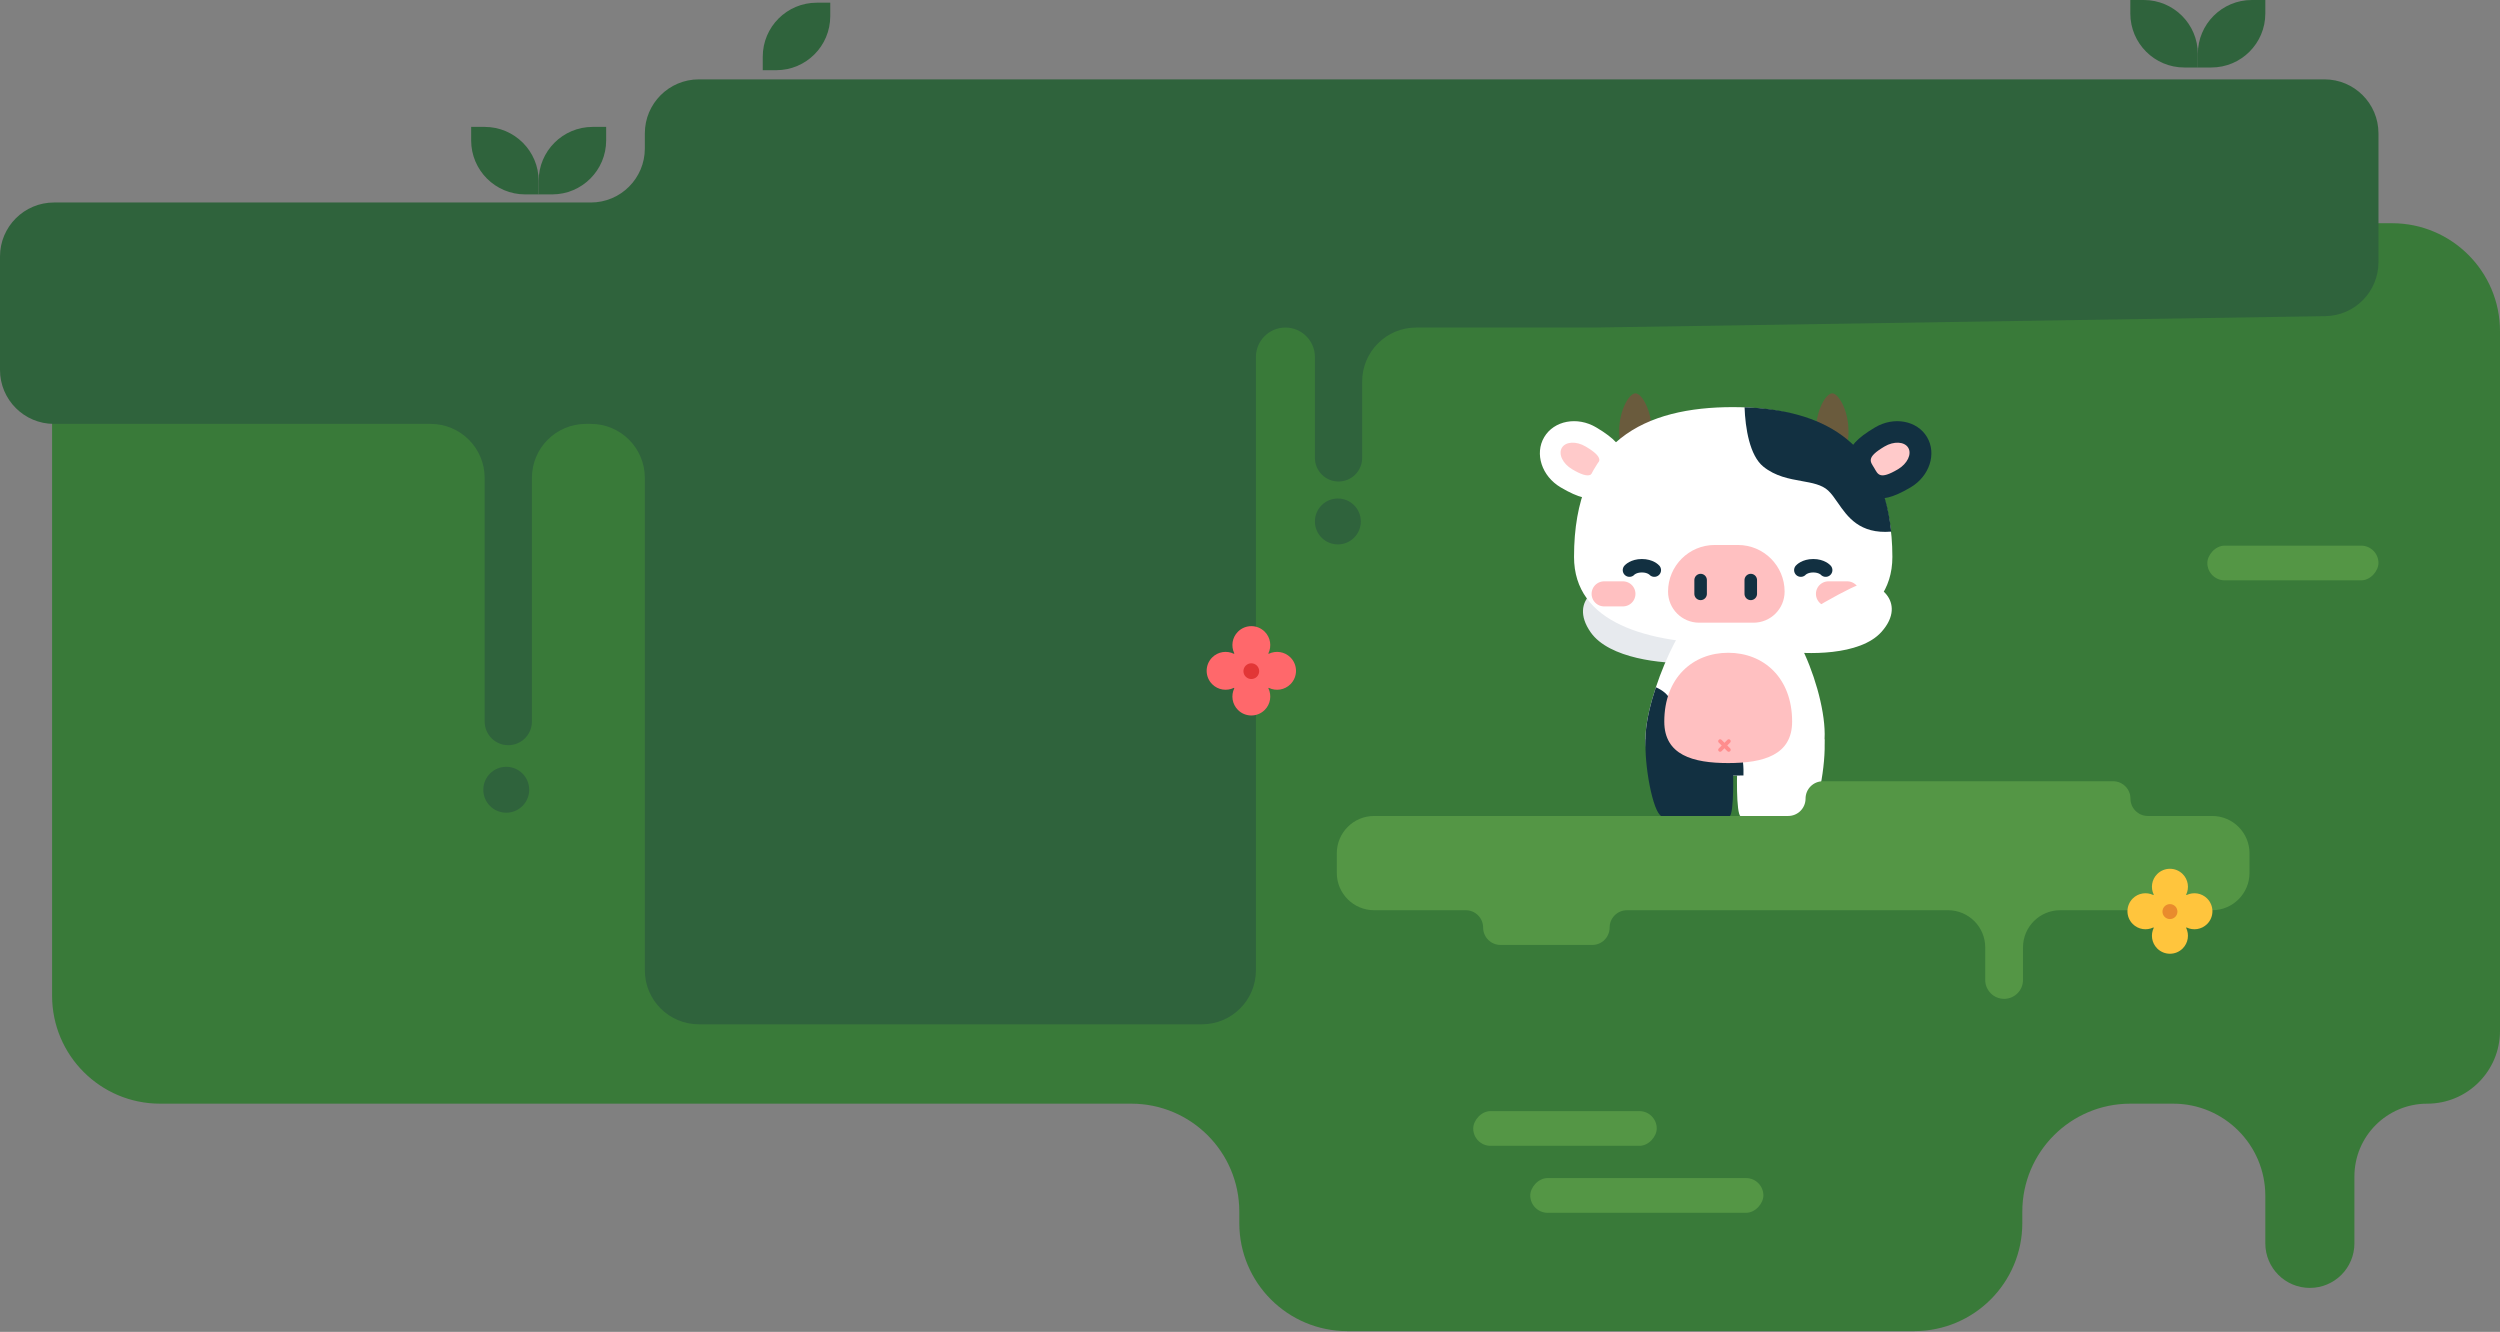<svg width="1008" height="537" viewBox="0 0 1008 537" fill="none" xmlns="http://www.w3.org/2000/svg">
<rect x="0" y="0" width="1008" height="537" fill="#808080" stroke="none"/>
<path fill-rule="evenodd" clip-rule="evenodd" d="M1008 133.547C1008 109.497 988.503 90.001 964.453 90.001H64.545C40.495 90.001 20.999 109.497 20.999 133.547V401.455C20.999 425.505 40.495 445.001 64.545 445.001H456.141C480.191 445.001 499.687 464.497 499.687 488.547V493.156C499.687 517.206 519.183 536.702 543.233 536.702H771.849C795.899 536.702 815.396 517.206 815.396 493.156V488.547C815.396 464.497 834.892 445.001 858.942 445.001H876.233C896.746 445.001 913.375 461.63 913.375 482.143V501.322C913.375 511.242 921.417 519.285 931.338 519.285V519.285C941.258 519.285 949.3 511.242 949.3 501.322V474.35C949.3 458.141 962.44 445.001 978.65 445.001V445.001C994.859 445.001 1008 431.861 1008 415.652V133.547Z" fill="#397A39"/>
<path fill-rule="evenodd" clip-rule="evenodd" d="M959 53.773C959 41.749 949.252 32.001 937.227 32.001H281.773C269.748 32.001 260 41.749 260 53.773V59.874C260 71.898 250.252 81.647 238.227 81.647H21.773C9.748 81.647 0 91.395 0 103.42V149.143C0 161.168 9.748 170.916 21.773 170.916H173.64C185.665 170.916 195.413 180.664 195.413 192.689V290.939C195.413 296.2 199.677 300.465 204.938 300.465V300.465C210.199 300.465 214.464 296.2 214.464 290.939V192.689C214.464 180.664 224.212 170.916 236.237 170.916H238.227C250.252 170.916 260 180.664 260 192.689V391.227C260 403.252 269.748 413 281.773 413H484.614C496.639 413 506.387 403.252 506.387 391.227V143.962C506.387 137.394 511.711 132.069 518.279 132.069V132.069C524.847 132.069 530.172 137.394 530.172 143.962V184.62C530.172 189.881 534.437 194.146 539.698 194.146V194.146C544.958 194.146 549.223 189.881 549.223 184.62V153.842C549.223 141.817 558.971 132.069 570.996 132.069H642.605L937.566 127.474C949.457 127.289 959 117.596 959 105.703V53.773Z" fill="#2F633C"/>
<path d="M189.968 51.166L195.411 51.166C207.436 51.166 217.184 60.915 217.184 72.939L217.184 78.383L211.741 78.383C199.716 78.383 189.968 68.635 189.968 56.61L189.968 51.166Z" fill="#2F633C"/>
<path d="M858.946 0L864.389 9.51727e-07C876.414 3.05423e-06 886.162 9.748 886.162 21.773L886.162 27.216L880.719 27.216C868.694 27.216 858.946 17.468 858.946 5.443L858.946 0Z" fill="#2F633C"/>
<path d="M244.403 51.166L244.403 56.61C244.403 68.635 234.655 78.383 222.63 78.383L217.187 78.383L217.187 72.939C217.187 60.915 226.935 51.166 238.96 51.166L244.403 51.166Z" fill="#2F633C"/>
<path d="M913.378 0L913.378 5.443C913.378 17.468 903.629 27.216 891.605 27.216L886.161 27.216L886.161 21.773C886.161 9.748 895.909 -7.63557e-07 907.934 -2.37932e-07L913.378 0Z" fill="#2F633C"/>
<path d="M334.758 1.089L334.758 6.532C334.758 18.557 325.01 28.305 312.985 28.305L307.542 28.305L307.542 22.862C307.542 10.837 317.29 1.089 329.315 1.089L334.758 1.089Z" fill="#2F633C"/>
<path fill-rule="evenodd" clip-rule="evenodd" d="M497.485 263.599C497.592 263.651 497.714 263.53 497.662 263.422C496.287 260.578 496.779 257.059 499.139 254.699C502.121 251.718 506.955 251.718 509.936 254.699C512.296 257.059 512.788 260.578 511.413 263.422C511.361 263.53 511.483 263.651 511.59 263.599C514.434 262.223 517.954 262.716 520.314 265.075C523.296 268.057 523.296 272.891 520.314 275.873C517.954 278.233 514.434 278.725 511.59 277.349C511.483 277.297 511.361 277.419 511.413 277.526C512.788 280.37 512.296 283.889 509.936 286.249C506.955 289.23 502.121 289.23 499.139 286.249C496.779 283.889 496.287 280.37 497.662 277.526C497.714 277.419 497.592 277.297 497.485 277.349C494.641 278.725 491.121 278.233 488.761 275.873C485.779 272.891 485.779 268.057 488.761 265.075C491.121 262.716 494.641 262.223 497.485 263.599Z" fill="#FF686B"/>
<circle cx="504.529" cy="270.615" r="3.173" transform="rotate(45 504.529 270.615)" fill="#E23636"/>
<rect width="69" height="14" rx="7" transform="matrix(-1 0 0 1 959 220)" fill="#549645"/>
<rect width="74" height="14" rx="7" transform="matrix(-1 0 0 1 668 448)" fill="#549645"/>
<rect width="94" height="14" rx="7" transform="matrix(-1 0 0 1 711 475)" fill="#549645"/>
<circle cx="204.124" cy="318.429" r="9.254" fill="#2F633C"/>
<circle cx="539.425" cy="210.254" r="9.254" fill="#2F633C"/>
<g clip-path="url(#clip0_962_140)">
<path d="M643.56 172.312C658.858 181.365 654.132 185.879 650.179 192.558C646.227 199.237 644.234 205.368 629.246 196.498C621.637 191.995 618.673 182.931 622.626 176.252C626.579 169.573 635.951 167.809 643.56 172.312Z" fill="white"/>
<path d="M665.98 173.86C665.98 182.292 663.039 182.342 659.411 182.342C655.783 182.342 652.841 182.292 652.841 173.86C652.841 165.427 656.868 158.591 659.411 158.591C661.954 158.591 665.98 165.427 665.98 173.86Z" fill="#6A5B3D"/>
<path d="M745.32 173.86C745.32 182.292 742.378 182.342 738.75 182.342C735.122 182.342 732.181 182.292 732.181 173.86C732.181 165.427 736.207 158.591 738.75 158.591C741.293 158.591 745.32 165.427 745.32 173.86Z" fill="#6A5B3D"/>
<path d="M756.054 172.312C740.756 181.365 745.482 185.879 749.435 192.558C753.387 199.237 755.38 205.368 770.368 196.498C777.977 191.995 780.941 182.931 776.988 176.252C773.035 169.573 763.663 167.809 756.054 172.312Z" fill="#123041"/>
<path d="M759.83 180.03C752.205 184.543 754.179 186.148 755.679 188.682C757.178 191.216 757.79 193.628 765.261 189.207C769.053 186.963 770.911 183.089 769.412 180.555C767.912 178.021 763.622 177.786 759.83 180.03Z" fill="#FFCACA"/>
<path d="M639.326 180.03C646.951 184.543 644.977 186.148 643.477 188.682C641.978 191.216 641.366 193.628 633.895 189.207C630.103 186.963 628.245 183.089 629.744 180.555C631.244 178.021 635.534 177.786 639.326 180.03Z" fill="#FFCACA"/>
<path d="M641.358 254.944C648.846 265.645 670.531 267.644 680.437 267.305C681.344 266.647 683.267 264.719 683.705 262.27C684.253 259.209 659.226 240.457 652.707 237.197C646.188 233.936 631.999 241.568 641.358 254.944Z" fill="#E7EAEE"/>
<path d="M729.187 329.125C732.811 327.643 736.341 307.897 735.625 298.067L700.812 303.623C700.096 311.601 700.049 327.871 701.765 329.125C703.912 330.692 724.657 330.977 729.187 329.125Z" fill="white"/>
<path d="M731.908 307.254C742.743 300.049 728.096 255.103 717.513 249.442C706.93 243.78 689.717 244.638 682.158 249.442C674.598 254.245 655.918 299.877 666.753 307.254C677.588 314.63 721.073 314.459 731.908 307.254Z" fill="white"/>
<path fill-rule="evenodd" clip-rule="evenodd" d="M702.963 312.672C703.048 310.013 702.96 304.586 701.11 301.35C698.149 296.17 688.477 292.759 688.477 292.759C684.602 292.17 676.247 289.373 673.822 282.905C672.789 280.152 670.409 278.309 667.657 277.105C663.333 290.123 661.305 303.538 666.761 307.253C672.662 311.27 688.244 313.048 702.963 312.672Z" fill="#123041"/>
<path d="M669.993 329.125C666.368 327.643 662.839 307.897 663.555 298.067L698.368 303.623C699.083 311.601 699.131 327.871 697.414 329.125C695.268 330.692 674.523 330.977 669.993 329.125Z" fill="#123041"/>
<path d="M671.042 290.95C671.042 304.431 682.581 307.668 696.814 307.668C711.048 307.668 722.587 304.431 722.587 290.95C722.587 273.229 711.048 263.198 696.814 263.198C682.581 263.198 671.042 273.229 671.042 290.95Z" fill="#FFC0C1"/>
<path d="M697.032 303.12C696.928 303.121 696.825 303.101 696.729 303.062C696.633 303.023 696.545 302.966 696.471 302.893L692.961 299.362C692.832 299.212 692.764 299.019 692.772 298.821C692.78 298.624 692.862 298.436 693.003 298.297C693.143 298.157 693.331 298.075 693.53 298.067C693.728 298.06 693.923 298.127 694.073 298.256L697.592 301.747C697.666 301.82 697.724 301.907 697.764 302.003C697.804 302.098 697.825 302.201 697.825 302.304C697.825 302.408 697.804 302.51 697.764 302.606C697.724 302.702 697.666 302.788 697.592 302.861C697.521 302.94 697.434 303.003 697.338 303.048C697.242 303.092 697.138 303.117 697.032 303.12Z" fill="#FF8D8D"/>
<path d="M693.559 303.12C693.456 303.121 693.354 303.101 693.258 303.062C693.163 303.023 693.076 302.966 693.003 302.893C692.93 302.821 692.871 302.734 692.832 302.639C692.792 302.543 692.771 302.441 692.771 302.338C692.771 302.234 692.792 302.132 692.832 302.037C692.871 301.941 692.93 301.855 693.003 301.782L696.486 298.298C696.559 298.225 696.645 298.167 696.741 298.127C696.836 298.087 696.938 298.067 697.042 298.067C697.145 298.067 697.247 298.087 697.343 298.127C697.438 298.167 697.525 298.225 697.597 298.298C697.743 298.445 697.825 298.643 697.825 298.85C697.825 299.057 697.743 299.256 697.597 299.402L694.107 302.893C693.961 303.038 693.764 303.119 693.559 303.12V303.12Z" fill="#FF8D8D"/>
<path d="M634.649 224.54C634.649 250.915 663.57 259.661 698.722 259.661C733.873 259.661 763.007 250.915 763.007 224.54C763.007 179.569 733.873 164.15 698.722 164.15C663.57 164.15 634.649 177.427 634.649 224.54Z" fill="white"/>
<path fill-rule="evenodd" clip-rule="evenodd" d="M703.409 164.222C703.704 172.638 705.462 183.676 710.976 188.14C715.825 192.065 721.421 193.065 726.422 193.958C730.696 194.722 734.534 195.408 737.1 197.776C738.463 199.034 739.672 200.78 740.982 202.672C744.928 208.37 749.787 215.387 762.523 214.351C758.756 177.275 733.877 165.254 703.409 164.222Z" fill="#123041"/>
<path d="M719.555 238.537C719.555 228.154 711.138 219.738 700.756 219.738H691.357C680.974 219.738 672.558 228.154 672.558 238.537V238.537C672.558 245.458 678.169 251.069 685.09 251.069H707.022C713.944 251.069 719.555 245.458 719.555 238.537V238.537Z" fill="#FFC0C1"/>
<path d="M705.911 233.888V239.447" stroke="#123041" stroke-width="5.053" stroke-linecap="round"/>
<path d="M685.689 233.888L685.689 239.447" stroke="#123041" stroke-width="5.053" stroke-linecap="round"/>
<path d="M744.814 239.446H737.234" stroke="#FFC0C1" stroke-width="10.107" stroke-linecap="round"/>
<path d="M654.365 239.446H646.785" stroke="#FFC0C1" stroke-width="10.107" stroke-linecap="round"/>
<path d="M758.629 254.761C749.942 264.514 728.172 263.965 718.374 262.471C717.55 261.711 715.865 259.572 715.716 257.088C715.53 253.984 742.576 238.285 749.432 235.809C756.287 233.332 769.487 242.569 758.629 254.761Z" fill="white"/>
<path d="M667.023 229.875C667.023 229.875 665.481 228.106 662.011 228.106C658.541 228.106 656.999 229.875 656.999 229.875" stroke="#123041" stroke-width="5.419" stroke-linecap="round"/>
<path d="M736.117 229.875C736.117 229.875 734.575 228.106 731.105 228.106C727.635 228.106 726.092 229.875 726.092 229.875" stroke="#123041" stroke-width="5.419" stroke-linecap="round"/>
</g>
<path fill-rule="evenodd" clip-rule="evenodd" d="M728 322C728 318.134 731.134 315 735 315H852C855.866 315 859 318.134 859 322V322C859 325.866 862.134 329 866 329H891.95C900.262 329 907 335.738 907 344.05V351.95C907 360.262 900.262 367 891.95 367H830.672C822.388 367 815.672 373.716 815.672 382V395.124C815.672 399.328 812.264 402.737 808.059 402.737V402.737C803.855 402.737 800.446 399.328 800.446 395.124V382C800.446 373.716 793.731 367 785.446 367H656C652.134 367 649 370.134 649 374V374C649 377.866 645.866 381 642 381H605C601.134 381 598 377.866 598 374V374C598 370.134 594.866 367 591 367H554.05C545.738 367 539 360.262 539 351.95V344.05C539 335.738 545.738 329 554.05 329H721C724.866 329 728 325.866 728 322V322Z" fill="#549645"/>
<path fill-rule="evenodd" clip-rule="evenodd" d="M868.213 360.88C868.315 360.929 868.431 360.814 868.381 360.711C867.074 358.007 867.542 354.66 869.786 352.416C872.622 349.58 877.22 349.58 880.056 352.416C882.3 354.66 882.768 358.007 881.461 360.711C881.412 360.814 881.527 360.929 881.629 360.88C884.334 359.572 887.682 360.04 889.926 362.284C892.762 365.12 892.762 369.718 889.926 372.554C887.682 374.798 884.333 375.266 881.628 373.958C881.526 373.908 881.41 374.024 881.46 374.126C882.768 376.831 882.3 380.179 880.056 382.424C877.22 385.26 872.622 385.26 869.786 382.424C867.542 380.179 867.074 376.831 868.382 374.126C868.432 374.024 868.316 373.908 868.214 373.958C865.509 375.266 862.161 374.798 859.916 372.554C857.08 369.718 857.08 365.12 859.916 362.284C862.16 360.04 865.508 359.572 868.213 360.88Z" fill="#FFC53D"/>
<circle cx="874.922" cy="367.552" r="3.018" transform="rotate(45 874.922 367.552)" fill="#E98B2D"/>
<defs>
<clipPath id="clip0_962_140">
<rect width="159.184" height="189" fill="white" transform="translate(620 150)"/>
</clipPath>
</defs>
</svg>
